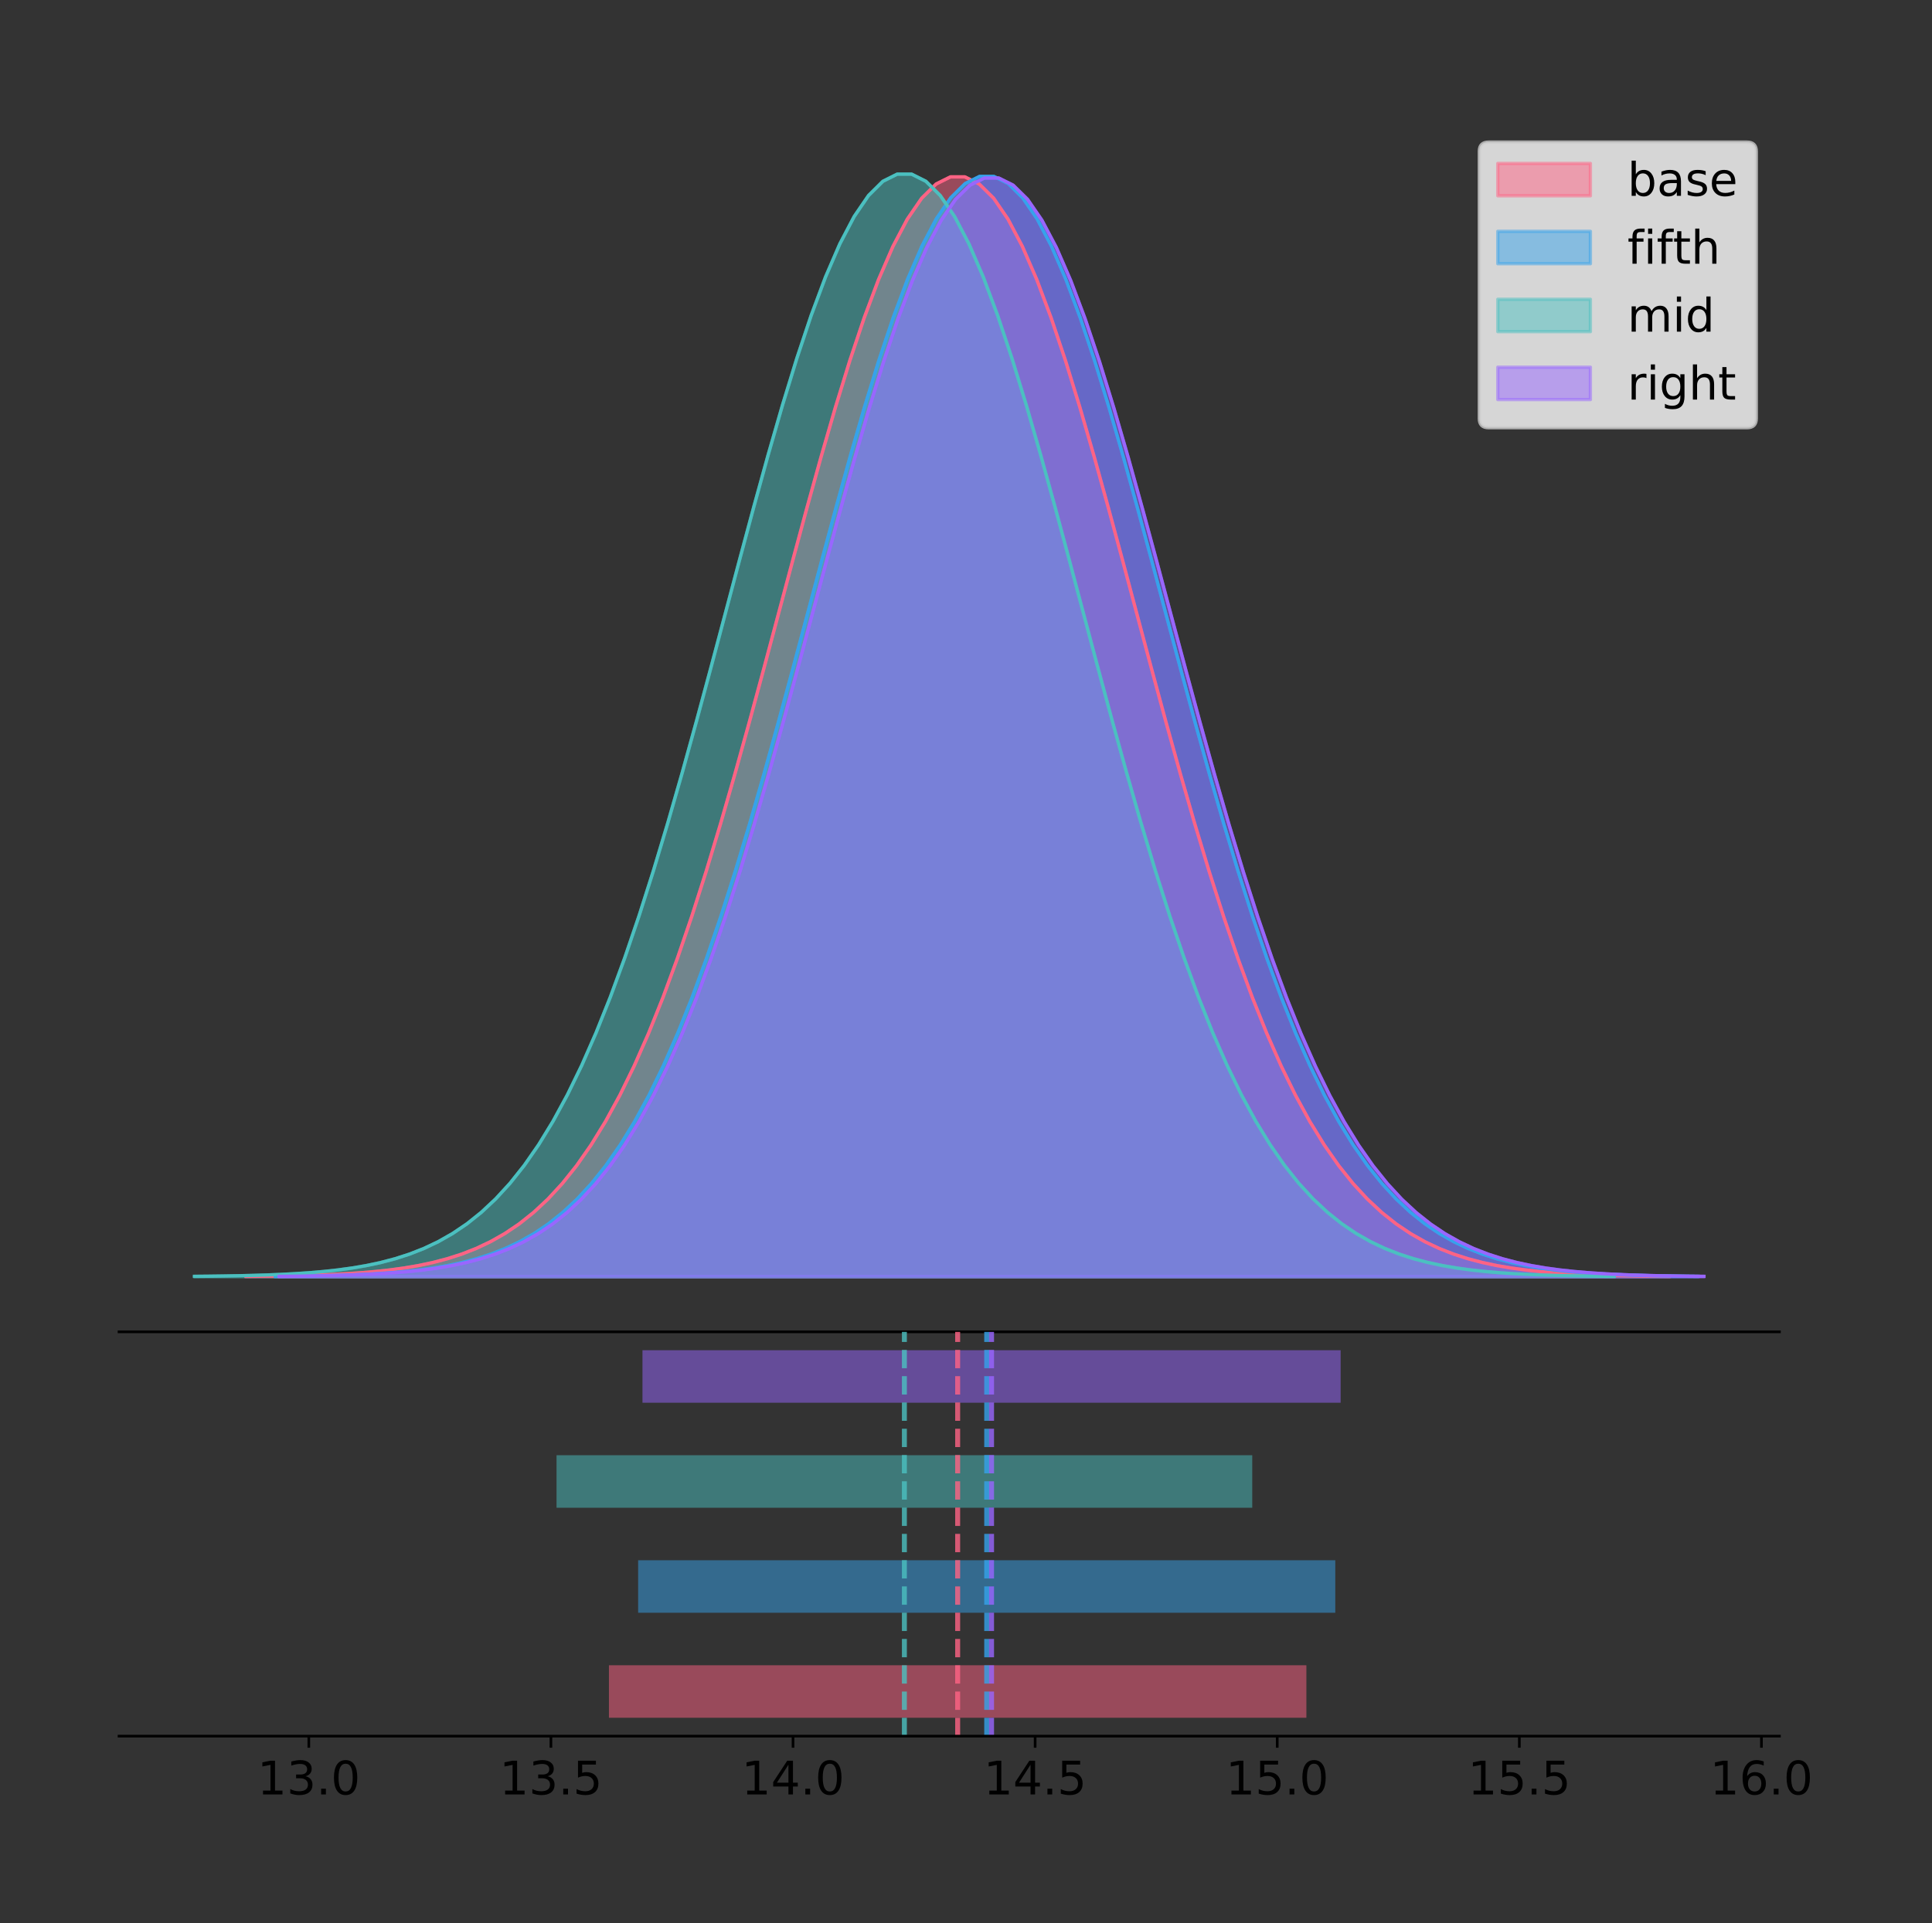 <?xml version="1.0" encoding="utf-8" standalone="no"?>
<!DOCTYPE svg PUBLIC "-//W3C//DTD SVG 1.1//EN"
  "http://www.w3.org/Graphics/SVG/1.1/DTD/svg11.dtd">
<!-- Created with matplotlib (https://matplotlib.org/) -->
<svg height="581.789pt" version="1.1" viewBox="0 0 584.344 581.789" width="584.344pt" xmlns="http://www.w3.org/2000/svg" xmlns:xlink="http://www.w3.org/1999/xlink">
 <rect x="0" y="0" width="584.344" height="581.789" fill="#333333" stroke="none"/>
 <defs>
  <style type="text/css">
*{stroke-linecap:butt;stroke-linejoin:round;}
  </style>
 </defs>
 <g id="figure_1">
  <g id="patch_1">
   <path d="M 0 581.789 
L 584.344 581.789 
L 584.344 0 
L 0 0 
z
" style="fill:none;"/>
  </g>
  <g id="axes_1">
   <g id="patch_2">
    <path d="M 36 402.93 
L 538.2 402.93 
L 538.2 36 
L 36 36 
z
" style="fill:none;"/>
   </g>
   <g id="PolyCollection_1">
    <defs>
     <path d="M 74.402 -195.538 
L 74.402 -195.65 
L 78.75 -195.692 
L 83.099 -195.748 
L 87.447 -195.824 
L 91.795 -195.924 
L 96.144 -196.056 
L 100.492 -196.229 
L 104.841 -196.453 
L 109.189 -196.741 
L 113.538 -197.111 
L 117.886 -197.58 
L 122.234 -198.172 
L 126.583 -198.914 
L 130.931 -199.837 
L 135.28 -200.977 
L 139.628 -202.373 
L 143.977 -204.072 
L 148.325 -206.124 
L 152.673 -208.584 
L 157.022 -211.512 
L 161.37 -214.969 
L 165.719 -219.02 
L 170.067 -223.73 
L 174.416 -229.166 
L 178.764 -235.389 
L 183.112 -242.455 
L 187.461 -250.416 
L 191.809 -259.309 
L 196.158 -269.161 
L 200.506 -279.982 
L 204.855 -291.762 
L 209.203 -304.473 
L 213.551 -318.06 
L 217.9 -332.445 
L 222.248 -347.522 
L 226.597 -363.163 
L 230.945 -379.209 
L 235.293 -395.482 
L 239.642 -411.779 
L 243.99 -427.883 
L 248.339 -443.562 
L 252.687 -458.575 
L 257.036 -472.681 
L 261.384 -485.643 
L 265.732 -497.235 
L 270.081 -507.248 
L 274.429 -515.497 
L 278.778 -521.826 
L 283.126 -526.116 
L 287.475 -528.281 
L 291.823 -528.281 
L 296.171 -526.116 
L 300.52 -521.826 
L 304.868 -515.497 
L 309.217 -507.248 
L 313.565 -497.235 
L 317.914 -485.643 
L 322.262 -472.681 
L 326.61 -458.575 
L 330.959 -443.562 
L 335.307 -427.883 
L 339.656 -411.779 
L 344.004 -395.482 
L 348.353 -379.209 
L 352.701 -363.163 
L 357.049 -347.522 
L 361.398 -332.445 
L 365.746 -318.06 
L 370.095 -304.473 
L 374.443 -291.762 
L 378.791 -279.982 
L 383.14 -269.161 
L 387.488 -259.309 
L 391.837 -250.416 
L 396.185 -242.455 
L 400.534 -235.389 
L 404.882 -229.166 
L 409.23 -223.73 
L 413.579 -219.02 
L 417.927 -214.969 
L 422.276 -211.512 
L 426.624 -208.584 
L 430.973 -206.124 
L 435.321 -204.072 
L 439.669 -202.373 
L 444.018 -200.977 
L 448.366 -199.837 
L 452.715 -198.914 
L 457.063 -198.172 
L 461.412 -197.58 
L 465.76 -197.111 
L 470.108 -196.741 
L 474.457 -196.453 
L 478.805 -196.229 
L 483.154 -196.056 
L 487.502 -195.924 
L 491.85 -195.824 
L 496.199 -195.748 
L 500.547 -195.692 
L 504.896 -195.65 
L 504.896 -195.538 
L 504.896 -195.538 
L 500.547 -195.538 
L 496.199 -195.538 
L 491.85 -195.538 
L 487.502 -195.538 
L 483.154 -195.538 
L 478.805 -195.538 
L 474.457 -195.538 
L 470.108 -195.538 
L 465.76 -195.538 
L 461.412 -195.538 
L 457.063 -195.538 
L 452.715 -195.538 
L 448.366 -195.538 
L 444.018 -195.538 
L 439.669 -195.538 
L 435.321 -195.538 
L 430.973 -195.538 
L 426.624 -195.538 
L 422.276 -195.538 
L 417.927 -195.538 
L 413.579 -195.538 
L 409.23 -195.538 
L 404.882 -195.538 
L 400.534 -195.538 
L 396.185 -195.538 
L 391.837 -195.538 
L 387.488 -195.538 
L 383.14 -195.538 
L 378.791 -195.538 
L 374.443 -195.538 
L 370.095 -195.538 
L 365.746 -195.538 
L 361.398 -195.538 
L 357.049 -195.538 
L 352.701 -195.538 
L 348.353 -195.538 
L 344.004 -195.538 
L 339.656 -195.538 
L 335.307 -195.538 
L 330.959 -195.538 
L 326.61 -195.538 
L 322.262 -195.538 
L 317.914 -195.538 
L 313.565 -195.538 
L 309.217 -195.538 
L 304.868 -195.538 
L 300.52 -195.538 
L 296.171 -195.538 
L 291.823 -195.538 
L 287.475 -195.538 
L 283.126 -195.538 
L 278.778 -195.538 
L 274.429 -195.538 
L 270.081 -195.538 
L 265.732 -195.538 
L 261.384 -195.538 
L 257.036 -195.538 
L 252.687 -195.538 
L 248.339 -195.538 
L 243.99 -195.538 
L 239.642 -195.538 
L 235.293 -195.538 
L 230.945 -195.538 
L 226.597 -195.538 
L 222.248 -195.538 
L 217.9 -195.538 
L 213.551 -195.538 
L 209.203 -195.538 
L 204.855 -195.538 
L 200.506 -195.538 
L 196.158 -195.538 
L 191.809 -195.538 
L 187.461 -195.538 
L 183.112 -195.538 
L 178.764 -195.538 
L 174.416 -195.538 
L 170.067 -195.538 
L 165.719 -195.538 
L 161.37 -195.538 
L 157.022 -195.538 
L 152.673 -195.538 
L 148.325 -195.538 
L 143.977 -195.538 
L 139.628 -195.538 
L 135.28 -195.538 
L 130.931 -195.538 
L 126.583 -195.538 
L 122.234 -195.538 
L 117.886 -195.538 
L 113.538 -195.538 
L 109.189 -195.538 
L 104.841 -195.538 
L 100.492 -195.538 
L 96.144 -195.538 
L 91.795 -195.538 
L 87.447 -195.538 
L 83.099 -195.538 
L 78.75 -195.538 
L 74.402 -195.538 
z
" id="m463c6b0389" style="stroke:#ff6384;stroke-opacity:0.5;"/>
    </defs>
    <g clip-path="url(#p10a9c3602d)">
     <use style="fill:#ff6384;fill-opacity:0.5;stroke:#ff6384;stroke-opacity:0.5;" x="0" xlink:href="#m463c6b0389" y="581.789"/>
    </g>
   </g>
   <g id="PolyCollection_2">
    <defs>
     <path d="M 83.275 -195.538 
L 83.275 -195.65 
L 87.622 -195.692 
L 91.968 -195.749 
L 96.315 -195.824 
L 100.662 -195.924 
L 105.009 -196.056 
L 109.355 -196.229 
L 113.702 -196.453 
L 118.049 -196.742 
L 122.395 -197.111 
L 126.742 -197.581 
L 131.089 -198.174 
L 135.435 -198.916 
L 139.782 -199.839 
L 144.129 -200.979 
L 148.475 -202.376 
L 152.822 -204.076 
L 157.169 -206.129 
L 161.515 -208.59 
L 165.862 -211.518 
L 170.209 -214.976 
L 174.555 -219.029 
L 178.902 -223.742 
L 183.249 -229.18 
L 187.595 -235.405 
L 191.942 -242.474 
L 196.289 -250.438 
L 200.636 -259.334 
L 204.982 -269.19 
L 209.329 -280.015 
L 213.676 -291.801 
L 218.022 -304.517 
L 222.369 -318.109 
L 226.716 -332.499 
L 231.062 -347.583 
L 235.409 -363.23 
L 239.756 -379.283 
L 244.102 -395.562 
L 248.449 -411.866 
L 252.796 -427.976 
L 257.142 -443.661 
L 261.489 -458.68 
L 265.836 -472.792 
L 270.182 -485.759 
L 274.529 -497.356 
L 278.876 -507.373 
L 283.222 -515.625 
L 287.569 -521.957 
L 291.916 -526.248 
L 296.263 -528.415 
L 300.609 -528.415 
L 304.956 -526.248 
L 309.303 -521.957 
L 313.649 -515.625 
L 317.996 -507.373 
L 322.343 -497.356 
L 326.689 -485.759 
L 331.036 -472.792 
L 335.383 -458.68 
L 339.729 -443.661 
L 344.076 -427.976 
L 348.423 -411.866 
L 352.769 -395.562 
L 357.116 -379.283 
L 361.463 -363.23 
L 365.809 -347.583 
L 370.156 -332.499 
L 374.503 -318.109 
L 378.85 -304.517 
L 383.196 -291.801 
L 387.543 -280.015 
L 391.89 -269.19 
L 396.236 -259.334 
L 400.583 -250.438 
L 404.93 -242.474 
L 409.276 -235.405 
L 413.623 -229.18 
L 417.97 -223.742 
L 422.316 -219.029 
L 426.663 -214.976 
L 431.01 -211.518 
L 435.356 -208.59 
L 439.703 -206.129 
L 444.05 -204.076 
L 448.396 -202.376 
L 452.743 -200.979 
L 457.09 -199.839 
L 461.436 -198.916 
L 465.783 -198.174 
L 470.13 -197.581 
L 474.477 -197.111 
L 478.823 -196.742 
L 483.17 -196.453 
L 487.517 -196.229 
L 491.863 -196.056 
L 496.21 -195.924 
L 500.557 -195.824 
L 504.903 -195.749 
L 509.25 -195.692 
L 513.597 -195.65 
L 513.597 -195.538 
L 513.597 -195.538 
L 509.25 -195.538 
L 504.903 -195.538 
L 500.557 -195.538 
L 496.21 -195.538 
L 491.863 -195.538 
L 487.517 -195.538 
L 483.17 -195.538 
L 478.823 -195.538 
L 474.477 -195.538 
L 470.13 -195.538 
L 465.783 -195.538 
L 461.436 -195.538 
L 457.09 -195.538 
L 452.743 -195.538 
L 448.396 -195.538 
L 444.05 -195.538 
L 439.703 -195.538 
L 435.356 -195.538 
L 431.01 -195.538 
L 426.663 -195.538 
L 422.316 -195.538 
L 417.97 -195.538 
L 413.623 -195.538 
L 409.276 -195.538 
L 404.93 -195.538 
L 400.583 -195.538 
L 396.236 -195.538 
L 391.89 -195.538 
L 387.543 -195.538 
L 383.196 -195.538 
L 378.85 -195.538 
L 374.503 -195.538 
L 370.156 -195.538 
L 365.809 -195.538 
L 361.463 -195.538 
L 357.116 -195.538 
L 352.769 -195.538 
L 348.423 -195.538 
L 344.076 -195.538 
L 339.729 -195.538 
L 335.383 -195.538 
L 331.036 -195.538 
L 326.689 -195.538 
L 322.343 -195.538 
L 317.996 -195.538 
L 313.649 -195.538 
L 309.303 -195.538 
L 304.956 -195.538 
L 300.609 -195.538 
L 296.263 -195.538 
L 291.916 -195.538 
L 287.569 -195.538 
L 283.222 -195.538 
L 278.876 -195.538 
L 274.529 -195.538 
L 270.182 -195.538 
L 265.836 -195.538 
L 261.489 -195.538 
L 257.142 -195.538 
L 252.796 -195.538 
L 248.449 -195.538 
L 244.102 -195.538 
L 239.756 -195.538 
L 235.409 -195.538 
L 231.062 -195.538 
L 226.716 -195.538 
L 222.369 -195.538 
L 218.022 -195.538 
L 213.676 -195.538 
L 209.329 -195.538 
L 204.982 -195.538 
L 200.636 -195.538 
L 196.289 -195.538 
L 191.942 -195.538 
L 187.595 -195.538 
L 183.249 -195.538 
L 178.902 -195.538 
L 174.555 -195.538 
L 170.209 -195.538 
L 165.862 -195.538 
L 161.515 -195.538 
L 157.169 -195.538 
L 152.822 -195.538 
L 148.475 -195.538 
L 144.129 -195.538 
L 139.782 -195.538 
L 135.435 -195.538 
L 131.089 -195.538 
L 126.742 -195.538 
L 122.395 -195.538 
L 118.049 -195.538 
L 113.702 -195.538 
L 109.355 -195.538 
L 105.009 -195.538 
L 100.662 -195.538 
L 96.315 -195.538 
L 91.968 -195.538 
L 87.622 -195.538 
L 83.275 -195.538 
z
" id="mb56a2dffc9" style="stroke:#36a2eb;stroke-opacity:0.5;"/>
    </defs>
    <g clip-path="url(#p10a9c3602d)">
     <use style="fill:#36a2eb;fill-opacity:0.5;stroke:#36a2eb;stroke-opacity:0.5;" x="0" xlink:href="#mb56a2dffc9" y="581.789"/>
    </g>
   </g>
   <g id="PolyCollection_3">
    <defs>
     <path d="M 58.827 -195.538 
L 58.827 -195.65 
L 63.165 -195.692 
L 67.502 -195.749 
L 71.84 -195.825 
L 76.178 -195.925 
L 80.515 -196.058 
L 84.853 -196.23 
L 89.191 -196.455 
L 93.528 -196.744 
L 97.866 -197.115 
L 102.203 -197.585 
L 106.541 -198.179 
L 110.879 -198.923 
L 115.216 -199.848 
L 119.554 -200.99 
L 123.891 -202.39 
L 128.229 -204.093 
L 132.567 -206.151 
L 136.904 -208.617 
L 141.242 -211.552 
L 145.58 -215.017 
L 149.917 -219.078 
L 154.255 -223.801 
L 158.592 -229.25 
L 162.93 -235.488 
L 167.268 -242.572 
L 171.605 -250.552 
L 175.943 -259.468 
L 180.28 -269.344 
L 184.618 -280.192 
L 188.956 -292.002 
L 193.293 -304.744 
L 197.631 -318.365 
L 201.968 -332.786 
L 206.306 -347.901 
L 210.644 -363.58 
L 214.981 -379.667 
L 219.319 -395.98 
L 223.657 -412.318 
L 227.994 -428.462 
L 232.332 -444.18 
L 236.669 -459.23 
L 241.007 -473.372 
L 245.345 -486.366 
L 249.682 -497.987 
L 254.02 -508.025 
L 258.357 -516.294 
L 262.695 -522.64 
L 267.033 -526.94 
L 271.37 -529.111 
L 275.708 -529.111 
L 280.046 -526.94 
L 284.383 -522.64 
L 288.721 -516.294 
L 293.058 -508.025 
L 297.396 -497.987 
L 301.734 -486.366 
L 306.071 -473.372 
L 310.409 -459.23 
L 314.746 -444.18 
L 319.084 -428.462 
L 323.422 -412.318 
L 327.759 -395.98 
L 332.097 -379.667 
L 336.434 -363.58 
L 340.772 -347.901 
L 345.11 -332.786 
L 349.447 -318.365 
L 353.785 -304.744 
L 358.123 -292.002 
L 362.46 -280.192 
L 366.798 -269.344 
L 371.135 -259.468 
L 375.473 -250.552 
L 379.811 -242.572 
L 384.148 -235.488 
L 388.486 -229.25 
L 392.823 -223.801 
L 397.161 -219.078 
L 401.499 -215.017 
L 405.836 -211.552 
L 410.174 -208.617 
L 414.512 -206.151 
L 418.849 -204.093 
L 423.187 -202.39 
L 427.524 -200.99 
L 431.862 -199.848 
L 436.2 -198.923 
L 440.537 -198.179 
L 444.875 -197.585 
L 449.212 -197.115 
L 453.55 -196.744 
L 457.888 -196.455 
L 462.225 -196.23 
L 466.563 -196.058 
L 470.9 -195.925 
L 475.238 -195.825 
L 479.576 -195.749 
L 483.913 -195.692 
L 488.251 -195.65 
L 488.251 -195.538 
L 488.251 -195.538 
L 483.913 -195.538 
L 479.576 -195.538 
L 475.238 -195.538 
L 470.9 -195.538 
L 466.563 -195.538 
L 462.225 -195.538 
L 457.888 -195.538 
L 453.55 -195.538 
L 449.212 -195.538 
L 444.875 -195.538 
L 440.537 -195.538 
L 436.2 -195.538 
L 431.862 -195.538 
L 427.524 -195.538 
L 423.187 -195.538 
L 418.849 -195.538 
L 414.512 -195.538 
L 410.174 -195.538 
L 405.836 -195.538 
L 401.499 -195.538 
L 397.161 -195.538 
L 392.823 -195.538 
L 388.486 -195.538 
L 384.148 -195.538 
L 379.811 -195.538 
L 375.473 -195.538 
L 371.135 -195.538 
L 366.798 -195.538 
L 362.46 -195.538 
L 358.123 -195.538 
L 353.785 -195.538 
L 349.447 -195.538 
L 345.11 -195.538 
L 340.772 -195.538 
L 336.434 -195.538 
L 332.097 -195.538 
L 327.759 -195.538 
L 323.422 -195.538 
L 319.084 -195.538 
L 314.746 -195.538 
L 310.409 -195.538 
L 306.071 -195.538 
L 301.734 -195.538 
L 297.396 -195.538 
L 293.058 -195.538 
L 288.721 -195.538 
L 284.383 -195.538 
L 280.046 -195.538 
L 275.708 -195.538 
L 271.37 -195.538 
L 267.033 -195.538 
L 262.695 -195.538 
L 258.357 -195.538 
L 254.02 -195.538 
L 249.682 -195.538 
L 245.345 -195.538 
L 241.007 -195.538 
L 236.669 -195.538 
L 232.332 -195.538 
L 227.994 -195.538 
L 223.657 -195.538 
L 219.319 -195.538 
L 214.981 -195.538 
L 210.644 -195.538 
L 206.306 -195.538 
L 201.968 -195.538 
L 197.631 -195.538 
L 193.293 -195.538 
L 188.956 -195.538 
L 184.618 -195.538 
L 180.28 -195.538 
L 175.943 -195.538 
L 171.605 -195.538 
L 167.268 -195.538 
L 162.93 -195.538 
L 158.592 -195.538 
L 154.255 -195.538 
L 149.917 -195.538 
L 145.58 -195.538 
L 141.242 -195.538 
L 136.904 -195.538 
L 132.567 -195.538 
L 128.229 -195.538 
L 123.891 -195.538 
L 119.554 -195.538 
L 115.216 -195.538 
L 110.879 -195.538 
L 106.541 -195.538 
L 102.203 -195.538 
L 97.866 -195.538 
L 93.528 -195.538 
L 89.191 -195.538 
L 84.853 -195.538 
L 80.515 -195.538 
L 76.178 -195.538 
L 71.84 -195.538 
L 67.502 -195.538 
L 63.165 -195.538 
L 58.827 -195.538 
z
" id="m08387fe25e" style="stroke:#4bc0c0;stroke-opacity:0.5;"/>
    </defs>
    <g clip-path="url(#p10a9c3602d)">
     <use style="fill:#4bc0c0;fill-opacity:0.5;stroke:#4bc0c0;stroke-opacity:0.5;" x="0" xlink:href="#m08387fe25e" y="581.789"/>
    </g>
   </g>
   <g id="PolyCollection_4">
    <defs>
     <path d="M 84.428 -195.538 
L 84.428 -195.65 
L 88.781 -195.692 
L 93.134 -195.748 
L 97.487 -195.824 
L 101.84 -195.924 
L 106.193 -196.056 
L 110.546 -196.228 
L 114.899 -196.452 
L 119.252 -196.74 
L 123.605 -197.109 
L 127.958 -197.578 
L 132.311 -198.17 
L 136.664 -198.911 
L 141.017 -199.833 
L 145.37 -200.971 
L 149.723 -202.366 
L 154.076 -204.063 
L 158.429 -206.113 
L 162.782 -208.571 
L 167.135 -211.495 
L 171.488 -214.948 
L 175.841 -218.995 
L 180.194 -223.701 
L 184.547 -229.131 
L 188.899 -235.347 
L 193.252 -242.406 
L 197.605 -250.358 
L 201.958 -259.242 
L 206.311 -269.084 
L 210.664 -279.893 
L 215.017 -291.662 
L 219.37 -304.359 
L 223.723 -317.932 
L 228.076 -332.301 
L 232.429 -347.363 
L 236.782 -362.987 
L 241.135 -379.017 
L 245.488 -395.273 
L 249.841 -411.553 
L 254.194 -427.64 
L 258.547 -443.302 
L 262.9 -458.3 
L 267.253 -472.391 
L 271.606 -485.34 
L 275.959 -496.919 
L 280.312 -506.922 
L 284.665 -515.162 
L 289.018 -521.485 
L 293.371 -525.77 
L 297.724 -527.933 
L 302.077 -527.933 
L 306.43 -525.77 
L 310.783 -521.485 
L 315.136 -515.162 
L 319.489 -506.922 
L 323.842 -496.919 
L 328.195 -485.34 
L 332.548 -472.391 
L 336.901 -458.3 
L 341.254 -443.302 
L 345.607 -427.64 
L 349.96 -411.553 
L 354.313 -395.273 
L 358.666 -379.017 
L 363.019 -362.987 
L 367.372 -347.363 
L 371.725 -332.301 
L 376.077 -317.932 
L 380.43 -304.359 
L 384.783 -291.662 
L 389.136 -279.893 
L 393.489 -269.084 
L 397.842 -259.242 
L 402.195 -250.358 
L 406.548 -242.406 
L 410.901 -235.347 
L 415.254 -229.131 
L 419.607 -223.701 
L 423.96 -218.995 
L 428.313 -214.948 
L 432.666 -211.495 
L 437.019 -208.571 
L 441.372 -206.113 
L 445.725 -204.063 
L 450.078 -202.366 
L 454.431 -200.971 
L 458.784 -199.833 
L 463.137 -198.911 
L 467.49 -198.17 
L 471.843 -197.578 
L 476.196 -197.109 
L 480.549 -196.74 
L 484.902 -196.452 
L 489.255 -196.228 
L 493.608 -196.056 
L 497.961 -195.924 
L 502.314 -195.824 
L 506.667 -195.748 
L 511.02 -195.692 
L 515.373 -195.65 
L 515.373 -195.538 
L 515.373 -195.538 
L 511.02 -195.538 
L 506.667 -195.538 
L 502.314 -195.538 
L 497.961 -195.538 
L 493.608 -195.538 
L 489.255 -195.538 
L 484.902 -195.538 
L 480.549 -195.538 
L 476.196 -195.538 
L 471.843 -195.538 
L 467.49 -195.538 
L 463.137 -195.538 
L 458.784 -195.538 
L 454.431 -195.538 
L 450.078 -195.538 
L 445.725 -195.538 
L 441.372 -195.538 
L 437.019 -195.538 
L 432.666 -195.538 
L 428.313 -195.538 
L 423.96 -195.538 
L 419.607 -195.538 
L 415.254 -195.538 
L 410.901 -195.538 
L 406.548 -195.538 
L 402.195 -195.538 
L 397.842 -195.538 
L 393.489 -195.538 
L 389.136 -195.538 
L 384.783 -195.538 
L 380.43 -195.538 
L 376.077 -195.538 
L 371.725 -195.538 
L 367.372 -195.538 
L 363.019 -195.538 
L 358.666 -195.538 
L 354.313 -195.538 
L 349.96 -195.538 
L 345.607 -195.538 
L 341.254 -195.538 
L 336.901 -195.538 
L 332.548 -195.538 
L 328.195 -195.538 
L 323.842 -195.538 
L 319.489 -195.538 
L 315.136 -195.538 
L 310.783 -195.538 
L 306.43 -195.538 
L 302.077 -195.538 
L 297.724 -195.538 
L 293.371 -195.538 
L 289.018 -195.538 
L 284.665 -195.538 
L 280.312 -195.538 
L 275.959 -195.538 
L 271.606 -195.538 
L 267.253 -195.538 
L 262.9 -195.538 
L 258.547 -195.538 
L 254.194 -195.538 
L 249.841 -195.538 
L 245.488 -195.538 
L 241.135 -195.538 
L 236.782 -195.538 
L 232.429 -195.538 
L 228.076 -195.538 
L 223.723 -195.538 
L 219.37 -195.538 
L 215.017 -195.538 
L 210.664 -195.538 
L 206.311 -195.538 
L 201.958 -195.538 
L 197.605 -195.538 
L 193.252 -195.538 
L 188.899 -195.538 
L 184.547 -195.538 
L 180.194 -195.538 
L 175.841 -195.538 
L 171.488 -195.538 
L 167.135 -195.538 
L 162.782 -195.538 
L 158.429 -195.538 
L 154.076 -195.538 
L 149.723 -195.538 
L 145.37 -195.538 
L 141.017 -195.538 
L 136.664 -195.538 
L 132.311 -195.538 
L 127.958 -195.538 
L 123.605 -195.538 
L 119.252 -195.538 
L 114.899 -195.538 
L 110.546 -195.538 
L 106.193 -195.538 
L 101.84 -195.538 
L 97.487 -195.538 
L 93.134 -195.538 
L 88.781 -195.538 
L 84.428 -195.538 
z
" id="ma5927cc061" style="stroke:#9966ff;stroke-opacity:0.5;"/>
    </defs>
    <g clip-path="url(#p10a9c3602d)">
     <use style="fill:#9966ff;fill-opacity:0.5;stroke:#9966ff;stroke-opacity:0.5;" x="0" xlink:href="#ma5927cc061" y="581.789"/>
    </g>
   </g>
   <g id="line2d_1">
    <path clip-path="url(#p10a9c3602d)" d="M 74.402 386.14 
L 78.75 386.098 
L 83.099 386.041 
L 87.447 385.965 
L 91.795 385.865 
L 96.144 385.733 
L 100.492 385.561 
L 104.841 385.337 
L 109.189 385.048 
L 113.538 384.679 
L 117.886 384.209 
L 122.234 383.617 
L 126.583 382.875 
L 130.931 381.952 
L 135.28 380.813 
L 139.628 379.416 
L 143.977 377.717 
L 148.325 375.665 
L 152.673 373.205 
L 157.022 370.278 
L 161.37 366.821 
L 165.719 362.77 
L 170.067 358.059 
L 174.416 352.623 
L 178.764 346.401 
L 183.112 339.334 
L 187.461 331.374 
L 191.809 322.481 
L 196.158 312.629 
L 200.506 301.808 
L 204.855 290.027 
L 209.203 277.316 
L 213.551 263.729 
L 217.9 249.345 
L 222.248 234.267 
L 226.597 218.627 
L 230.945 202.58 
L 235.293 186.308 
L 239.642 170.01 
L 243.99 153.906 
L 248.339 138.228 
L 252.687 123.215 
L 257.036 109.109 
L 261.384 96.146 
L 265.732 84.555 
L 270.081 74.542 
L 274.429 66.293 
L 278.778 59.963 
L 283.126 55.674 
L 287.475 53.508 
L 291.823 53.508 
L 296.171 55.674 
L 300.52 59.963 
L 304.868 66.293 
L 309.217 74.542 
L 313.565 84.555 
L 317.914 96.146 
L 322.262 109.109 
L 326.61 123.215 
L 330.959 138.228 
L 335.307 153.906 
L 339.656 170.01 
L 344.004 186.308 
L 348.353 202.58 
L 352.701 218.627 
L 357.049 234.267 
L 361.398 249.345 
L 365.746 263.729 
L 370.095 277.316 
L 374.443 290.027 
L 378.791 301.808 
L 383.14 312.629 
L 387.488 322.481 
L 391.837 331.374 
L 396.185 339.334 
L 400.534 346.401 
L 404.882 352.623 
L 409.23 358.059 
L 413.579 362.77 
L 417.927 366.821 
L 422.276 370.278 
L 426.624 373.205 
L 430.973 375.665 
L 435.321 377.717 
L 439.669 379.416 
L 444.018 380.813 
L 448.366 381.952 
L 452.715 382.875 
L 457.063 383.617 
L 461.412 384.209 
L 465.76 384.679 
L 470.108 385.048 
L 474.457 385.337 
L 478.805 385.561 
L 483.154 385.733 
L 487.502 385.865 
L 491.85 385.965 
L 496.199 386.041 
L 500.547 386.098 
L 504.896 386.14 
" style="fill:none;stroke:#ff6384;stroke-linecap:square;"/>
   </g>
   <g id="line2d_2">
    <path clip-path="url(#p10a9c3602d)" d="M 83.275 386.14 
L 87.622 386.097 
L 91.968 386.041 
L 96.315 385.965 
L 100.662 385.865 
L 105.009 385.733 
L 109.355 385.56 
L 113.702 385.336 
L 118.049 385.048 
L 122.395 384.678 
L 126.742 384.208 
L 131.089 383.616 
L 135.435 382.874 
L 139.782 381.95 
L 144.129 380.811 
L 148.475 379.414 
L 152.822 377.714 
L 157.169 375.661 
L 161.515 373.2 
L 165.862 370.271 
L 170.209 366.813 
L 174.555 362.76 
L 178.902 358.048 
L 183.249 352.61 
L 187.595 346.385 
L 191.942 339.315 
L 196.289 331.352 
L 200.636 322.455 
L 204.982 312.599 
L 209.329 301.774 
L 213.676 289.989 
L 218.022 277.273 
L 222.369 263.68 
L 226.716 249.29 
L 231.062 234.206 
L 235.409 218.56 
L 239.756 202.507 
L 244.102 186.228 
L 248.449 169.923 
L 252.796 153.813 
L 257.142 138.128 
L 261.489 123.109 
L 265.836 108.997 
L 270.182 96.03 
L 274.529 84.434 
L 278.876 74.417 
L 283.222 66.164 
L 287.569 59.832 
L 291.916 55.541 
L 296.263 53.375 
L 300.609 53.375 
L 304.956 55.541 
L 309.303 59.832 
L 313.649 66.164 
L 317.996 74.417 
L 322.343 84.434 
L 326.689 96.03 
L 331.036 108.997 
L 335.383 123.109 
L 339.729 138.128 
L 344.076 153.813 
L 348.423 169.923 
L 352.769 186.228 
L 357.116 202.507 
L 361.463 218.56 
L 365.809 234.206 
L 370.156 249.29 
L 374.503 263.68 
L 378.85 277.273 
L 383.196 289.989 
L 387.543 301.774 
L 391.89 312.599 
L 396.236 322.455 
L 400.583 331.352 
L 404.93 339.315 
L 409.276 346.385 
L 413.623 352.61 
L 417.97 358.048 
L 422.316 362.76 
L 426.663 366.813 
L 431.01 370.271 
L 435.356 373.2 
L 439.703 375.661 
L 444.05 377.714 
L 448.396 379.414 
L 452.743 380.811 
L 457.09 381.95 
L 461.436 382.874 
L 465.783 383.616 
L 470.13 384.208 
L 474.477 384.678 
L 478.823 385.048 
L 483.17 385.336 
L 487.517 385.56 
L 491.863 385.733 
L 496.21 385.865 
L 500.557 385.965 
L 504.903 386.041 
L 509.25 386.097 
L 513.597 386.14 
" style="fill:none;stroke:#36a2eb;stroke-linecap:square;"/>
   </g>
   <g id="line2d_3">
    <path clip-path="url(#p10a9c3602d)" d="M 58.827 386.139 
L 63.165 386.097 
L 67.502 386.04 
L 71.84 385.965 
L 76.178 385.864 
L 80.515 385.732 
L 84.853 385.559 
L 89.191 385.334 
L 93.528 385.045 
L 97.866 384.675 
L 102.203 384.204 
L 106.541 383.61 
L 110.879 382.867 
L 115.216 381.941 
L 119.554 380.799 
L 123.891 379.399 
L 128.229 377.696 
L 132.567 375.639 
L 136.904 373.172 
L 141.242 370.238 
L 145.58 366.772 
L 149.917 362.711 
L 154.255 357.989 
L 158.592 352.539 
L 162.93 346.301 
L 167.268 339.217 
L 171.605 331.237 
L 175.943 322.322 
L 180.28 312.445 
L 184.618 301.597 
L 188.956 289.787 
L 193.293 277.045 
L 197.631 263.424 
L 201.968 249.004 
L 206.306 233.888 
L 210.644 218.209 
L 214.981 202.123 
L 219.319 185.809 
L 223.657 169.471 
L 227.994 153.327 
L 232.332 137.61 
L 236.669 122.559 
L 241.007 108.418 
L 245.345 95.423 
L 249.682 83.803 
L 254.02 73.765 
L 258.357 65.495 
L 262.695 59.15 
L 267.033 54.85 
L 271.37 52.679 
L 275.708 52.679 
L 280.046 54.85 
L 284.383 59.15 
L 288.721 65.495 
L 293.058 73.765 
L 297.396 83.803 
L 301.734 95.423 
L 306.071 108.418 
L 310.409 122.559 
L 314.746 137.61 
L 319.084 153.327 
L 323.422 169.471 
L 327.759 185.809 
L 332.097 202.123 
L 336.434 218.209 
L 340.772 233.888 
L 345.11 249.004 
L 349.447 263.424 
L 353.785 277.045 
L 358.123 289.787 
L 362.46 301.597 
L 366.798 312.445 
L 371.135 322.322 
L 375.473 331.237 
L 379.811 339.217 
L 384.148 346.301 
L 388.486 352.539 
L 392.823 357.989 
L 397.161 362.711 
L 401.499 366.772 
L 405.836 370.238 
L 410.174 373.172 
L 414.512 375.639 
L 418.849 377.696 
L 423.187 379.399 
L 427.524 380.799 
L 431.862 381.941 
L 436.2 382.867 
L 440.537 383.61 
L 444.875 384.204 
L 449.212 384.675 
L 453.55 385.045 
L 457.888 385.334 
L 462.225 385.559 
L 466.563 385.732 
L 470.9 385.864 
L 475.238 385.965 
L 479.576 386.04 
L 483.913 386.097 
L 488.251 386.139 
" style="fill:none;stroke:#4bc0c0;stroke-linecap:square;"/>
   </g>
   <g id="line2d_4">
    <path clip-path="url(#p10a9c3602d)" d="M 84.428 386.14 
L 88.781 386.098 
L 93.134 386.041 
L 97.487 385.966 
L 101.84 385.865 
L 106.193 385.734 
L 110.546 385.561 
L 114.899 385.338 
L 119.252 385.049 
L 123.605 384.68 
L 127.958 384.211 
L 132.311 383.62 
L 136.664 382.878 
L 141.017 381.957 
L 145.37 380.819 
L 149.723 379.424 
L 154.076 377.726 
L 158.429 375.676 
L 162.782 373.219 
L 167.135 370.294 
L 171.488 366.841 
L 175.841 362.794 
L 180.194 358.088 
L 184.547 352.658 
L 188.899 346.442 
L 193.252 339.383 
L 197.605 331.431 
L 201.958 322.547 
L 206.311 312.706 
L 210.664 301.896 
L 215.017 290.128 
L 219.37 277.43 
L 223.723 263.858 
L 228.076 249.488 
L 232.429 234.426 
L 236.782 218.802 
L 241.135 202.772 
L 245.488 186.517 
L 249.841 170.236 
L 254.194 154.149 
L 258.547 138.487 
L 262.9 123.49 
L 267.253 109.398 
L 271.606 96.45 
L 275.959 84.87 
L 280.312 74.868 
L 284.665 66.627 
L 289.018 60.304 
L 293.371 56.019 
L 297.724 53.856 
L 302.077 53.856 
L 306.43 56.019 
L 310.783 60.304 
L 315.136 66.627 
L 319.489 74.868 
L 323.842 84.87 
L 328.195 96.45 
L 332.548 109.398 
L 336.901 123.49 
L 341.254 138.487 
L 345.607 154.149 
L 349.96 170.236 
L 354.313 186.517 
L 358.666 202.772 
L 363.019 218.802 
L 367.372 234.426 
L 371.725 249.488 
L 376.077 263.858 
L 380.43 277.43 
L 384.783 290.128 
L 389.136 301.896 
L 393.489 312.706 
L 397.842 322.547 
L 402.195 331.431 
L 406.548 339.383 
L 410.901 346.442 
L 415.254 352.658 
L 419.607 358.088 
L 423.96 362.794 
L 428.313 366.841 
L 432.666 370.294 
L 437.019 373.219 
L 441.372 375.676 
L 445.725 377.726 
L 450.078 379.424 
L 454.431 380.819 
L 458.784 381.957 
L 463.137 382.878 
L 467.49 383.62 
L 471.843 384.211 
L 476.196 384.68 
L 480.549 385.049 
L 484.902 385.338 
L 489.255 385.561 
L 493.608 385.734 
L 497.961 385.865 
L 502.314 385.966 
L 506.667 386.041 
L 511.02 386.098 
L 515.373 386.14 
" style="fill:none;stroke:#9966ff;stroke-linecap:square;"/>
   </g>
   <g id="patch_3">
    <path d="M 36 402.93 
L 538.2 402.93 
" style="fill:none;stroke:#000000;stroke-linecap:square;stroke-linejoin:miter;stroke-width:0.8;"/>
   </g>
   <g id="legend_1">
    <g id="patch_4">
     <path d="M 450.225 129.398 
L 528.4 129.398 
Q 531.2 129.398 531.2 126.597 
L 531.2 45.8 
Q 531.2 43 528.4 43 
L 450.225 43 
Q 447.425 43 447.425 45.8 
L 447.425 126.597 
Q 447.425 129.398 450.225 129.398 
z
" style="fill:#ffffff;opacity:0.8;stroke:#cccccc;stroke-linejoin:miter;"/>
    </g>
    <g id="patch_5">
     <path d="M 453.025 59.238 
L 481.025 59.238 
L 481.025 49.438 
L 453.025 49.438 
z
" style="fill:#ff6384;opacity:0.5;stroke:#ff6384;stroke-linejoin:miter;"/>
    </g>
    <g id="text_1">
     <!-- base -->
     <defs>
      <path d="M 48.688 27.297 
Q 48.688 37.203 44.609 42.844 
Q 40.531 48.484 33.406 48.484 
Q 26.266 48.484 22.188 42.844 
Q 18.109 37.203 18.109 27.297 
Q 18.109 17.391 22.188 11.75 
Q 26.266 6.109 33.406 6.109 
Q 40.531 6.109 44.609 11.75 
Q 48.688 17.391 48.688 27.297 
z
M 18.109 46.391 
Q 20.953 51.266 25.266 53.625 
Q 29.594 56 35.594 56 
Q 45.562 56 51.781 48.094 
Q 58.016 40.188 58.016 27.297 
Q 58.016 14.406 51.781 6.484 
Q 45.562 -1.422 35.594 -1.422 
Q 29.594 -1.422 25.266 0.953 
Q 20.953 3.328 18.109 8.203 
L 18.109 0 
L 9.078 0 
L 9.078 75.984 
L 18.109 75.984 
z
" id="DejaVuSans-98"/>
      <path d="M 34.281 27.484 
Q 23.391 27.484 19.188 25 
Q 14.984 22.516 14.984 16.5 
Q 14.984 11.719 18.141 8.906 
Q 21.297 6.109 26.703 6.109 
Q 34.188 6.109 38.703 11.406 
Q 43.219 16.703 43.219 25.484 
L 43.219 27.484 
z
M 52.203 31.203 
L 52.203 0 
L 43.219 0 
L 43.219 8.297 
Q 40.141 3.328 35.547 0.953 
Q 30.953 -1.422 24.312 -1.422 
Q 15.922 -1.422 10.953 3.297 
Q 6 8.016 6 15.922 
Q 6 25.141 12.172 29.828 
Q 18.359 34.516 30.609 34.516 
L 43.219 34.516 
L 43.219 35.406 
Q 43.219 41.609 39.141 45 
Q 35.062 48.391 27.688 48.391 
Q 23 48.391 18.547 47.266 
Q 14.109 46.141 10.016 43.891 
L 10.016 52.203 
Q 14.938 54.109 19.578 55.047 
Q 24.219 56 28.609 56 
Q 40.484 56 46.344 49.844 
Q 52.203 43.703 52.203 31.203 
z
" id="DejaVuSans-97"/>
      <path d="M 44.281 53.078 
L 44.281 44.578 
Q 40.484 46.531 36.375 47.5 
Q 32.281 48.484 27.875 48.484 
Q 21.188 48.484 17.844 46.438 
Q 14.5 44.391 14.5 40.281 
Q 14.5 37.156 16.891 35.375 
Q 19.281 33.594 26.516 31.984 
L 29.594 31.297 
Q 39.156 29.25 43.188 25.516 
Q 47.219 21.781 47.219 15.094 
Q 47.219 7.469 41.188 3.016 
Q 35.156 -1.422 24.609 -1.422 
Q 20.219 -1.422 15.453 -0.562 
Q 10.688 0.297 5.422 2 
L 5.422 11.281 
Q 10.406 8.688 15.234 7.391 
Q 20.062 6.109 24.812 6.109 
Q 31.156 6.109 34.562 8.281 
Q 37.984 10.453 37.984 14.406 
Q 37.984 18.062 35.516 20.016 
Q 33.062 21.969 24.703 23.781 
L 21.578 24.516 
Q 13.234 26.266 9.516 29.906 
Q 5.812 33.547 5.812 39.891 
Q 5.812 47.609 11.281 51.797 
Q 16.75 56 26.812 56 
Q 31.781 56 36.172 55.266 
Q 40.578 54.547 44.281 53.078 
z
" id="DejaVuSans-115"/>
      <path d="M 56.203 29.594 
L 56.203 25.203 
L 14.891 25.203 
Q 15.484 15.922 20.484 11.062 
Q 25.484 6.203 34.422 6.203 
Q 39.594 6.203 44.453 7.469 
Q 49.312 8.734 54.109 11.281 
L 54.109 2.781 
Q 49.266 0.734 44.188 -0.344 
Q 39.109 -1.422 33.891 -1.422 
Q 20.797 -1.422 13.156 6.188 
Q 5.516 13.812 5.516 26.812 
Q 5.516 40.234 12.766 48.109 
Q 20.016 56 32.328 56 
Q 43.359 56 49.781 48.891 
Q 56.203 41.797 56.203 29.594 
z
M 47.219 32.234 
Q 47.125 39.594 43.094 43.984 
Q 39.062 48.391 32.422 48.391 
Q 24.906 48.391 20.391 44.141 
Q 15.875 39.891 15.188 32.172 
z
" id="DejaVuSans-101"/>
     </defs>
     <g transform="translate(492.225 59.238)scale(0.14 -0.14)">
      <use xlink:href="#DejaVuSans-98"/>
      <use x="63.477" xlink:href="#DejaVuSans-97"/>
      <use x="124.756" xlink:href="#DejaVuSans-115"/>
      <use x="176.855" xlink:href="#DejaVuSans-101"/>
     </g>
    </g>
    <g id="patch_6">
     <path d="M 453.025 79.787 
L 481.025 79.787 
L 481.025 69.987 
L 453.025 69.987 
z
" style="fill:#36a2eb;opacity:0.5;stroke:#36a2eb;stroke-linejoin:miter;"/>
    </g>
    <g id="text_2">
     <!-- fifth -->
     <defs>
      <path d="M 37.109 75.984 
L 37.109 68.5 
L 28.516 68.5 
Q 23.688 68.5 21.797 66.547 
Q 19.922 64.594 19.922 59.516 
L 19.922 54.688 
L 34.719 54.688 
L 34.719 47.703 
L 19.922 47.703 
L 19.922 0 
L 10.891 0 
L 10.891 47.703 
L 2.297 47.703 
L 2.297 54.688 
L 10.891 54.688 
L 10.891 58.5 
Q 10.891 67.625 15.141 71.797 
Q 19.391 75.984 28.609 75.984 
z
" id="DejaVuSans-102"/>
      <path d="M 9.422 54.688 
L 18.406 54.688 
L 18.406 0 
L 9.422 0 
z
M 9.422 75.984 
L 18.406 75.984 
L 18.406 64.594 
L 9.422 64.594 
z
" id="DejaVuSans-105"/>
      <path d="M 18.312 70.219 
L 18.312 54.688 
L 36.812 54.688 
L 36.812 47.703 
L 18.312 47.703 
L 18.312 18.016 
Q 18.312 11.328 20.141 9.422 
Q 21.969 7.516 27.594 7.516 
L 36.812 7.516 
L 36.812 0 
L 27.594 0 
Q 17.188 0 13.234 3.875 
Q 9.281 7.766 9.281 18.016 
L 9.281 47.703 
L 2.688 47.703 
L 2.688 54.688 
L 9.281 54.688 
L 9.281 70.219 
z
" id="DejaVuSans-116"/>
      <path d="M 54.891 33.016 
L 54.891 0 
L 45.906 0 
L 45.906 32.719 
Q 45.906 40.484 42.875 44.328 
Q 39.844 48.188 33.797 48.188 
Q 26.516 48.188 22.312 43.547 
Q 18.109 38.922 18.109 30.906 
L 18.109 0 
L 9.078 0 
L 9.078 75.984 
L 18.109 75.984 
L 18.109 46.188 
Q 21.344 51.125 25.703 53.562 
Q 30.078 56 35.797 56 
Q 45.219 56 50.047 50.172 
Q 54.891 44.344 54.891 33.016 
z
" id="DejaVuSans-104"/>
     </defs>
     <g transform="translate(492.225 79.787)scale(0.14 -0.14)">
      <use xlink:href="#DejaVuSans-102"/>
      <use x="35.205" xlink:href="#DejaVuSans-105"/>
      <use x="62.988" xlink:href="#DejaVuSans-102"/>
      <use x="98.178" xlink:href="#DejaVuSans-116"/>
      <use x="137.387" xlink:href="#DejaVuSans-104"/>
     </g>
    </g>
    <g id="patch_7">
     <path d="M 453.025 100.337 
L 481.025 100.337 
L 481.025 90.537 
L 453.025 90.537 
z
" style="fill:#4bc0c0;opacity:0.5;stroke:#4bc0c0;stroke-linejoin:miter;"/>
    </g>
    <g id="text_3">
     <!-- mid -->
     <defs>
      <path d="M 52 44.188 
Q 55.375 50.25 60.062 53.125 
Q 64.75 56 71.094 56 
Q 79.641 56 84.281 50.016 
Q 88.922 44.047 88.922 33.016 
L 88.922 0 
L 79.891 0 
L 79.891 32.719 
Q 79.891 40.578 77.094 44.375 
Q 74.312 48.188 68.609 48.188 
Q 61.625 48.188 57.562 43.547 
Q 53.516 38.922 53.516 30.906 
L 53.516 0 
L 44.484 0 
L 44.484 32.719 
Q 44.484 40.625 41.703 44.406 
Q 38.922 48.188 33.109 48.188 
Q 26.219 48.188 22.156 43.531 
Q 18.109 38.875 18.109 30.906 
L 18.109 0 
L 9.078 0 
L 9.078 54.688 
L 18.109 54.688 
L 18.109 46.188 
Q 21.188 51.219 25.484 53.609 
Q 29.781 56 35.688 56 
Q 41.656 56 45.828 52.969 
Q 50 49.953 52 44.188 
z
" id="DejaVuSans-109"/>
      <path d="M 45.406 46.391 
L 45.406 75.984 
L 54.391 75.984 
L 54.391 0 
L 45.406 0 
L 45.406 8.203 
Q 42.578 3.328 38.25 0.953 
Q 33.938 -1.422 27.875 -1.422 
Q 17.969 -1.422 11.734 6.484 
Q 5.516 14.406 5.516 27.297 
Q 5.516 40.188 11.734 48.094 
Q 17.969 56 27.875 56 
Q 33.938 56 38.25 53.625 
Q 42.578 51.266 45.406 46.391 
z
M 14.797 27.297 
Q 14.797 17.391 18.875 11.75 
Q 22.953 6.109 30.078 6.109 
Q 37.203 6.109 41.297 11.75 
Q 45.406 17.391 45.406 27.297 
Q 45.406 37.203 41.297 42.844 
Q 37.203 48.484 30.078 48.484 
Q 22.953 48.484 18.875 42.844 
Q 14.797 37.203 14.797 27.297 
z
" id="DejaVuSans-100"/>
     </defs>
     <g transform="translate(492.225 100.337)scale(0.14 -0.14)">
      <use xlink:href="#DejaVuSans-109"/>
      <use x="97.412" xlink:href="#DejaVuSans-105"/>
      <use x="125.195" xlink:href="#DejaVuSans-100"/>
     </g>
    </g>
    <g id="patch_8">
     <path d="M 453.025 120.886 
L 481.025 120.886 
L 481.025 111.086 
L 453.025 111.086 
z
" style="fill:#9966ff;opacity:0.5;stroke:#9966ff;stroke-linejoin:miter;"/>
    </g>
    <g id="text_4">
     <!-- right -->
     <defs>
      <path d="M 41.109 46.297 
Q 39.594 47.172 37.812 47.578 
Q 36.031 48 33.891 48 
Q 26.266 48 22.188 43.047 
Q 18.109 38.094 18.109 28.812 
L 18.109 0 
L 9.078 0 
L 9.078 54.688 
L 18.109 54.688 
L 18.109 46.188 
Q 20.953 51.172 25.484 53.578 
Q 30.031 56 36.531 56 
Q 37.453 56 38.578 55.875 
Q 39.703 55.766 41.062 55.516 
z
" id="DejaVuSans-114"/>
      <path d="M 45.406 27.984 
Q 45.406 37.75 41.375 43.109 
Q 37.359 48.484 30.078 48.484 
Q 22.859 48.484 18.828 43.109 
Q 14.797 37.75 14.797 27.984 
Q 14.797 18.266 18.828 12.891 
Q 22.859 7.516 30.078 7.516 
Q 37.359 7.516 41.375 12.891 
Q 45.406 18.266 45.406 27.984 
z
M 54.391 6.781 
Q 54.391 -7.172 48.188 -13.984 
Q 42 -20.797 29.203 -20.797 
Q 24.469 -20.797 20.266 -20.094 
Q 16.062 -19.391 12.109 -17.922 
L 12.109 -9.188 
Q 16.062 -11.328 19.922 -12.344 
Q 23.781 -13.375 27.781 -13.375 
Q 36.625 -13.375 41.016 -8.766 
Q 45.406 -4.156 45.406 5.172 
L 45.406 9.625 
Q 42.625 4.781 38.281 2.391 
Q 33.938 0 27.875 0 
Q 17.828 0 11.672 7.656 
Q 5.516 15.328 5.516 27.984 
Q 5.516 40.672 11.672 48.328 
Q 17.828 56 27.875 56 
Q 33.938 56 38.281 53.609 
Q 42.625 51.219 45.406 46.391 
L 45.406 54.688 
L 54.391 54.688 
z
" id="DejaVuSans-103"/>
     </defs>
     <g transform="translate(492.225 120.886)scale(0.14 -0.14)">
      <use xlink:href="#DejaVuSans-114"/>
      <use x="41.113" xlink:href="#DejaVuSans-105"/>
      <use x="68.896" xlink:href="#DejaVuSans-103"/>
      <use x="132.373" xlink:href="#DejaVuSans-104"/>
      <use x="195.752" xlink:href="#DejaVuSans-116"/>
     </g>
    </g>
   </g>
  </g>
  <g id="axes_2">
   <g id="patch_9">
    <path d="M 36 525.24 
L 538.2 525.24 
L 538.2 402.93 
L 36 402.93 
z
" style="fill:none;"/>
   </g>
   <g id="patch_10">
    <path clip-path="url(#p642752829b)" d="M 184.178 519.68 
L 395.12 519.68 
L 395.12 503.796 
L 184.178 503.796 
z
" style="fill:#ff6384;opacity:0.5;"/>
   </g>
   <g id="patch_11">
    <path clip-path="url(#p642752829b)" d="M 193.007 487.912 
L 403.865 487.912 
L 403.865 472.027 
L 193.007 472.027 
z
" style="fill:#36a2eb;opacity:0.5;"/>
   </g>
   <g id="patch_12">
    <path clip-path="url(#p642752829b)" d="M 168.33 456.143 
L 378.748 456.143 
L 378.748 440.258 
L 168.33 440.258 
z
" style="fill:#4bc0c0;opacity:0.5;"/>
   </g>
   <g id="patch_13">
    <path clip-path="url(#p642752829b)" d="M 194.319 424.374 
L 405.482 424.374 
L 405.482 408.49 
L 194.319 408.49 
z
" style="fill:#9966ff;opacity:0.5;"/>
   </g>
   <g id="matplotlib.axis_1">
    <g id="xtick_1">
     <g id="line2d_5">
      <defs>
       <path d="M 0 0 
L 0 3.5 
" id="m2977f8be01" style="stroke:#000000;stroke-width:0.8;"/>
      </defs>
      <g>
       <use style="stroke:#000000;stroke-width:0.8;" x="93.404" xlink:href="#m2977f8be01" y="525.24"/>
      </g>
     </g>
     <g id="text_5">
      <!-- 13.0 -->
      <defs>
       <path d="M 12.406 8.297 
L 28.516 8.297 
L 28.516 63.922 
L 10.984 60.406 
L 10.984 69.391 
L 28.422 72.906 
L 38.281 72.906 
L 38.281 8.297 
L 54.391 8.297 
L 54.391 0 
L 12.406 0 
z
" id="DejaVuSans-49"/>
       <path d="M 40.578 39.312 
Q 47.656 37.797 51.625 33 
Q 55.609 28.219 55.609 21.188 
Q 55.609 10.406 48.188 4.484 
Q 40.766 -1.422 27.094 -1.422 
Q 22.516 -1.422 17.656 -0.516 
Q 12.797 0.391 7.625 2.203 
L 7.625 11.719 
Q 11.719 9.328 16.594 8.109 
Q 21.484 6.891 26.812 6.891 
Q 36.078 6.891 40.938 10.547 
Q 45.797 14.203 45.797 21.188 
Q 45.797 27.641 41.281 31.266 
Q 36.766 34.906 28.719 34.906 
L 20.219 34.906 
L 20.219 43.016 
L 29.109 43.016 
Q 36.375 43.016 40.234 45.922 
Q 44.094 48.828 44.094 54.297 
Q 44.094 59.906 40.109 62.906 
Q 36.141 65.922 28.719 65.922 
Q 24.656 65.922 20.016 65.031 
Q 15.375 64.156 9.812 62.312 
L 9.812 71.094 
Q 15.438 72.656 20.344 73.438 
Q 25.25 74.219 29.594 74.219 
Q 40.828 74.219 47.359 69.109 
Q 53.906 64.016 53.906 55.328 
Q 53.906 49.266 50.438 45.094 
Q 46.969 40.922 40.578 39.312 
z
" id="DejaVuSans-51"/>
       <path d="M 10.688 12.406 
L 21 12.406 
L 21 0 
L 10.688 0 
z
" id="DejaVuSans-46"/>
       <path d="M 31.781 66.406 
Q 24.172 66.406 20.328 58.906 
Q 16.5 51.422 16.5 36.375 
Q 16.5 21.391 20.328 13.891 
Q 24.172 6.391 31.781 6.391 
Q 39.453 6.391 43.281 13.891 
Q 47.125 21.391 47.125 36.375 
Q 47.125 51.422 43.281 58.906 
Q 39.453 66.406 31.781 66.406 
z
M 31.781 74.219 
Q 44.047 74.219 50.516 64.516 
Q 56.984 54.828 56.984 36.375 
Q 56.984 17.969 50.516 8.266 
Q 44.047 -1.422 31.781 -1.422 
Q 19.531 -1.422 13.062 8.266 
Q 6.594 17.969 6.594 36.375 
Q 6.594 54.828 13.062 64.516 
Q 19.531 74.219 31.781 74.219 
z
" id="DejaVuSans-48"/>
      </defs>
      <g transform="translate(77.818 542.878)scale(0.14 -0.14)">
       <use xlink:href="#DejaVuSans-49"/>
       <use x="63.623" xlink:href="#DejaVuSans-51"/>
       <use x="127.246" xlink:href="#DejaVuSans-46"/>
       <use x="159.033" xlink:href="#DejaVuSans-48"/>
      </g>
     </g>
    </g>
    <g id="xtick_2">
     <g id="line2d_6">
      <g>
       <use style="stroke:#000000;stroke-width:0.8;" x="166.629" xlink:href="#m2977f8be01" y="525.24"/>
      </g>
     </g>
     <g id="text_6">
      <!-- 13.5 -->
      <defs>
       <path d="M 10.797 72.906 
L 49.516 72.906 
L 49.516 64.594 
L 19.828 64.594 
L 19.828 46.734 
Q 21.969 47.469 24.109 47.828 
Q 26.266 48.188 28.422 48.188 
Q 40.625 48.188 47.75 41.5 
Q 54.891 34.812 54.891 23.391 
Q 54.891 11.625 47.562 5.094 
Q 40.234 -1.422 26.906 -1.422 
Q 22.312 -1.422 17.547 -0.641 
Q 12.797 0.141 7.719 1.703 
L 7.719 11.625 
Q 12.109 9.234 16.797 8.062 
Q 21.484 6.891 26.703 6.891 
Q 35.156 6.891 40.078 11.328 
Q 45.016 15.766 45.016 23.391 
Q 45.016 31 40.078 35.438 
Q 35.156 39.891 26.703 39.891 
Q 22.75 39.891 18.812 39.016 
Q 14.891 38.141 10.797 36.281 
z
" id="DejaVuSans-53"/>
      </defs>
      <g transform="translate(151.043 542.878)scale(0.14 -0.14)">
       <use xlink:href="#DejaVuSans-49"/>
       <use x="63.623" xlink:href="#DejaVuSans-51"/>
       <use x="127.246" xlink:href="#DejaVuSans-46"/>
       <use x="159.033" xlink:href="#DejaVuSans-53"/>
      </g>
     </g>
    </g>
    <g id="xtick_3">
     <g id="line2d_7">
      <g>
       <use style="stroke:#000000;stroke-width:0.8;" x="239.855" xlink:href="#m2977f8be01" y="525.24"/>
      </g>
     </g>
     <g id="text_7">
      <!-- 14.0 -->
      <defs>
       <path d="M 37.797 64.312 
L 12.891 25.391 
L 37.797 25.391 
z
M 35.203 72.906 
L 47.609 72.906 
L 47.609 25.391 
L 58.016 25.391 
L 58.016 17.188 
L 47.609 17.188 
L 47.609 0 
L 37.797 0 
L 37.797 17.188 
L 4.891 17.188 
L 4.891 26.703 
z
" id="DejaVuSans-52"/>
      </defs>
      <g transform="translate(224.269 542.878)scale(0.14 -0.14)">
       <use xlink:href="#DejaVuSans-49"/>
       <use x="63.623" xlink:href="#DejaVuSans-52"/>
       <use x="127.246" xlink:href="#DejaVuSans-46"/>
       <use x="159.033" xlink:href="#DejaVuSans-48"/>
      </g>
     </g>
    </g>
    <g id="xtick_4">
     <g id="line2d_8">
      <g>
       <use style="stroke:#000000;stroke-width:0.8;" x="313.081" xlink:href="#m2977f8be01" y="525.24"/>
      </g>
     </g>
     <g id="text_8">
      <!-- 14.5 -->
      <g transform="translate(297.495 542.878)scale(0.14 -0.14)">
       <use xlink:href="#DejaVuSans-49"/>
       <use x="63.623" xlink:href="#DejaVuSans-52"/>
       <use x="127.246" xlink:href="#DejaVuSans-46"/>
       <use x="159.033" xlink:href="#DejaVuSans-53"/>
      </g>
     </g>
    </g>
    <g id="xtick_5">
     <g id="line2d_9">
      <g>
       <use style="stroke:#000000;stroke-width:0.8;" x="386.307" xlink:href="#m2977f8be01" y="525.24"/>
      </g>
     </g>
     <g id="text_9">
      <!-- 15.0 -->
      <g transform="translate(370.721 542.878)scale(0.14 -0.14)">
       <use xlink:href="#DejaVuSans-49"/>
       <use x="63.623" xlink:href="#DejaVuSans-53"/>
       <use x="127.246" xlink:href="#DejaVuSans-46"/>
       <use x="159.033" xlink:href="#DejaVuSans-48"/>
      </g>
     </g>
    </g>
    <g id="xtick_6">
     <g id="line2d_10">
      <g>
       <use style="stroke:#000000;stroke-width:0.8;" x="459.533" xlink:href="#m2977f8be01" y="525.24"/>
      </g>
     </g>
     <g id="text_10">
      <!-- 15.5 -->
      <g transform="translate(443.947 542.878)scale(0.14 -0.14)">
       <use xlink:href="#DejaVuSans-49"/>
       <use x="63.623" xlink:href="#DejaVuSans-53"/>
       <use x="127.246" xlink:href="#DejaVuSans-46"/>
       <use x="159.033" xlink:href="#DejaVuSans-53"/>
      </g>
     </g>
    </g>
    <g id="xtick_7">
     <g id="line2d_11">
      <g>
       <use style="stroke:#000000;stroke-width:0.8;" x="532.758" xlink:href="#m2977f8be01" y="525.24"/>
      </g>
     </g>
     <g id="text_11">
      <!-- 16.0 -->
      <defs>
       <path d="M 33.016 40.375 
Q 26.375 40.375 22.484 35.828 
Q 18.609 31.297 18.609 23.391 
Q 18.609 15.531 22.484 10.953 
Q 26.375 6.391 33.016 6.391 
Q 39.656 6.391 43.531 10.953 
Q 47.406 15.531 47.406 23.391 
Q 47.406 31.297 43.531 35.828 
Q 39.656 40.375 33.016 40.375 
z
M 52.594 71.297 
L 52.594 62.312 
Q 48.875 64.062 45.094 64.984 
Q 41.312 65.922 37.594 65.922 
Q 27.828 65.922 22.672 59.328 
Q 17.531 52.734 16.797 39.406 
Q 19.672 43.656 24.016 45.922 
Q 28.375 48.188 33.594 48.188 
Q 44.578 48.188 50.953 41.516 
Q 57.328 34.859 57.328 23.391 
Q 57.328 12.156 50.688 5.359 
Q 44.047 -1.422 33.016 -1.422 
Q 20.359 -1.422 13.672 8.266 
Q 6.984 17.969 6.984 36.375 
Q 6.984 53.656 15.188 63.938 
Q 23.391 74.219 37.203 74.219 
Q 40.922 74.219 44.703 73.484 
Q 48.484 72.75 52.594 71.297 
z
" id="DejaVuSans-54"/>
      </defs>
      <g transform="translate(517.173 542.878)scale(0.14 -0.14)">
       <use xlink:href="#DejaVuSans-49"/>
       <use x="63.623" xlink:href="#DejaVuSans-54"/>
       <use x="127.246" xlink:href="#DejaVuSans-46"/>
       <use x="159.033" xlink:href="#DejaVuSans-48"/>
      </g>
     </g>
    </g>
   </g>
   <g id="line2d_12">
    <path clip-path="url(#p642752829b)" d="M 289.649 525.24 
L 289.649 402.93 
" style="fill:none;stroke:#ff6384;stroke-dasharray:5.55,2.4;stroke-dashoffset:0;stroke-opacity:0.8;stroke-width:1.5;"/>
   </g>
   <g id="line2d_13">
    <path clip-path="url(#p642752829b)" d="M 298.436 525.24 
L 298.436 402.93 
" style="fill:none;stroke:#36a2eb;stroke-dasharray:5.55,2.4;stroke-dashoffset:0;stroke-opacity:0.8;stroke-width:1.5;"/>
   </g>
   <g id="line2d_14">
    <path clip-path="url(#p642752829b)" d="M 273.539 525.24 
L 273.539 402.93 
" style="fill:none;stroke:#4bc0c0;stroke-dasharray:5.55,2.4;stroke-dashoffset:0;stroke-opacity:0.8;stroke-width:1.5;"/>
   </g>
   <g id="line2d_15">
    <path clip-path="url(#p642752829b)" d="M 299.9 525.24 
L 299.9 402.93 
" style="fill:none;stroke:#9966ff;stroke-dasharray:5.55,2.4;stroke-dashoffset:0;stroke-opacity:0.8;stroke-width:1.5;"/>
   </g>
   <g id="patch_14">
    <path d="M 36 525.24 
L 538.2 525.24 
" style="fill:none;stroke:#000000;stroke-linecap:square;stroke-linejoin:miter;stroke-width:0.8;"/>
   </g>
  </g>
 </g>
 <defs>
  <clipPath id="p10a9c3602d">
   <rect height="366.93" width="502.2" x="36" y="36"/>
  </clipPath>
  <clipPath id="p642752829b">
   <rect height="122.31" width="502.2" x="36" y="402.93"/>
  </clipPath>
 </defs>
</svg>
